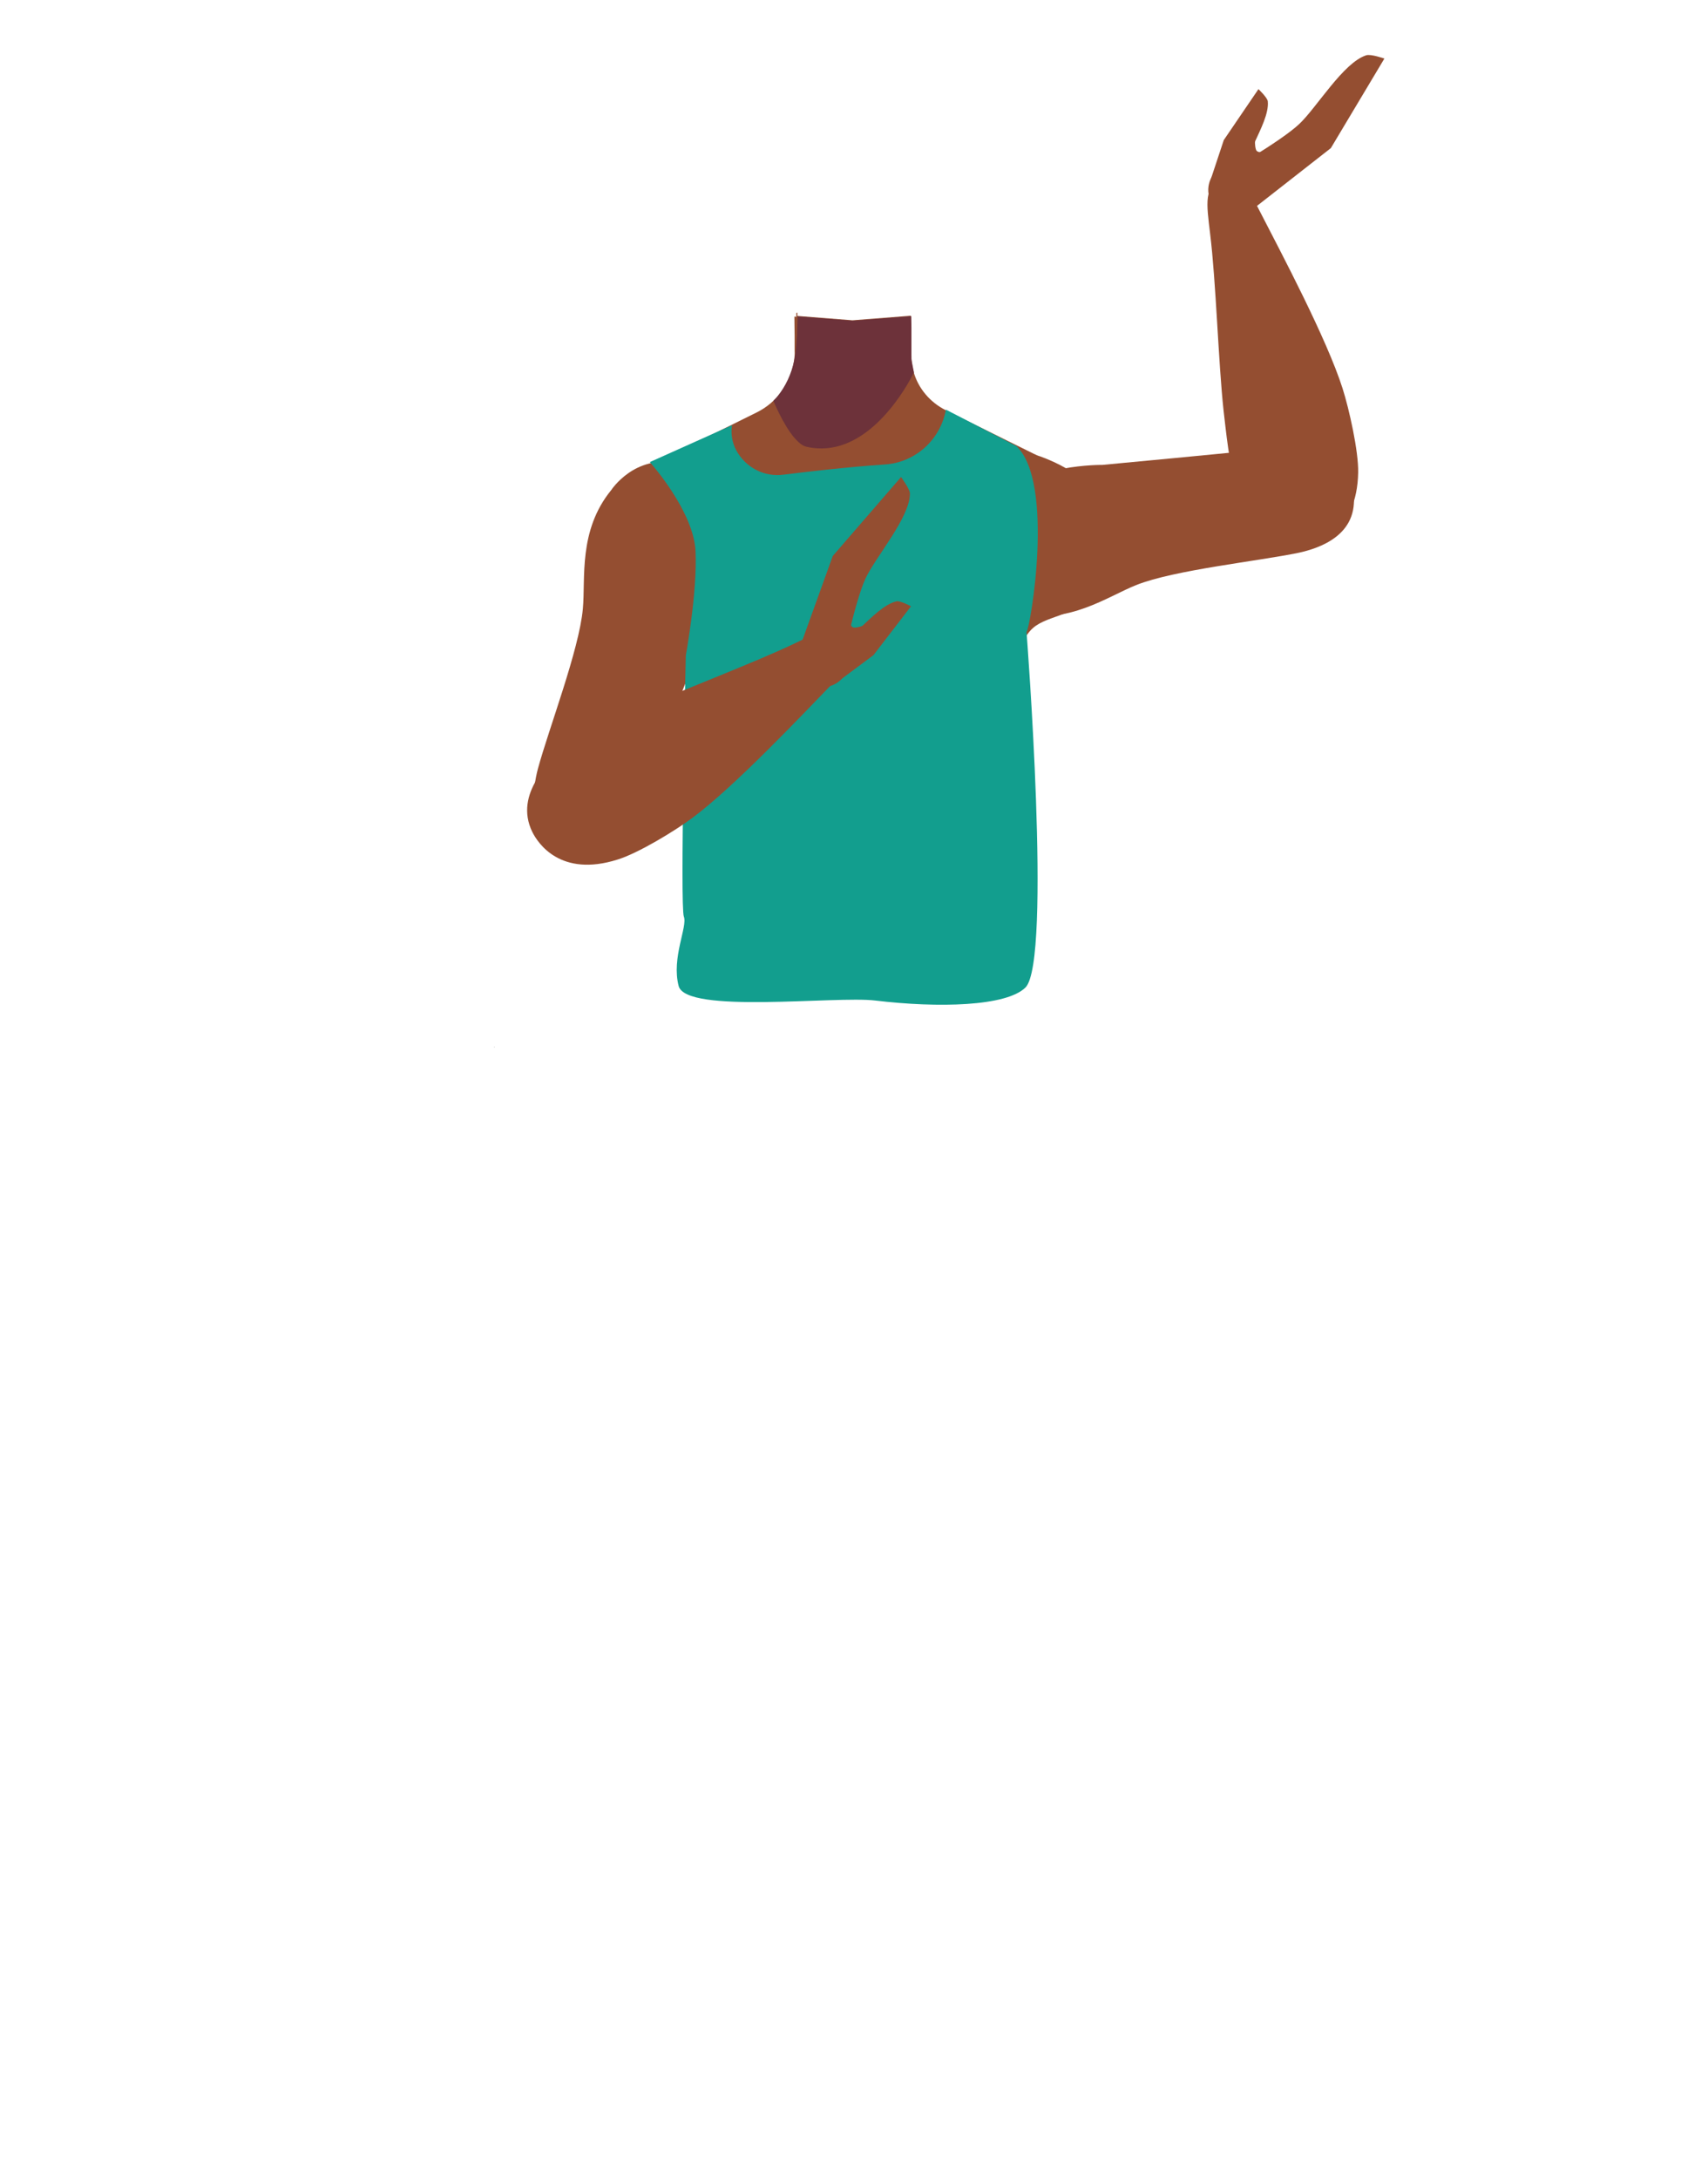 <?xml version="1.0" encoding="utf-8"?>
<!-- Generator: Adobe Illustrator 26.0.1, SVG Export Plug-In . SVG Version: 6.00 Build 0)  -->
<svg version="1.1" id="Calque_1" xmlns="http://www.w3.org/2000/svg" xmlns:xlink="http://www.w3.org/1999/xlink" x="0px" y="0px"
	 viewBox="0 0 788 1005" style="enable-background:new 0 0 788 1005;" xml:space="preserve">
<style type="text/css">
	.st0{fill:#944E31;}
	.st1{fill:#6D323A;}
	.st2{fill:#A37636;}
	.st3{fill:#129E8E;}
</style>
<polygon points="228,482.9 228.1,482.9 228,482.8 "/>
<polygon points="228.1,482.9 228.2,482.9 228.2,482.8 "/>
<polygon points="228,482.9 228.1,482.9 228,482.8 "/>
<polygon points="228.1,482.9 228.2,482.9 228.2,482.8 "/>
<path class="st0" d="M513.5,247.2c-0.4,25.7-12,31.9-22.8,35.9l0,0c-5.3,2-10.5,3.4-14,6.4c-1.4,1.2-2.6,2.7-3.5,4.3
	c-8.3,14.5-22.1,73.8-26.5,72.8c-12.5-2.9-27-34.7-37.8-41.7c-6.3-4.1-23.6-3.6-30.2,0c-11.3,6.2-22.3,34.9-34.8,37.7
	c-4.4,1-13.4-5.2-15.8-9.1c-5.9-9.3-6-29.8-9.1-45.6c-0.5-2.9-1.3-5.7-2.2-8.4c-1.4-4.2-3.3-7.7-5.9-9.9
	c-10.6-9.1-36.2-3.9-36.9-42.3c-0.3-17.5,15-28.1,25.4-33.3l0,0l0.6-0.3c2.9-1.4,5.9-2.6,8.9-3.6l20.4-10.1l0,0l19.8-9.8
	c9.5-4.7,16-13.8,17.3-24.3c0.2-1.4,0.3-2.8,0.2-4.2l0-7l-0.1-8.7l0.8,0.1h0.5l25.4,2l26.9-2.1h0.1l0.1,5.2v3.5l0.1,6.1v3.2
	c0,0.3,0,0.7,0,1l0,0c0,0.6,0.1,1.3,0.2,1.9c0.2,1.5,0.5,3.1,0.9,4.6c2.2,7.7,7.6,14,14.7,17.6l40.6,20.1c1,0.5,2.1,1,3.2,1.3
	c4.1,1.5,8.1,3.3,11.9,5.5C501.9,221.6,513.8,231.7,513.5,247.2z"/>
<path class="st0" d="M421.2,202.4l-9.7,11.4l-17.8,21.1l-15-18l-12.2-14.5v-0.5l0.7-41.1l0.1-6.4l0.1-8.7v-1.4l0.5-0.1
	c0,0.5,0,1,0,1.5l25.4,2l26.9-2.1l0.1,8.6v0.1l0.1,6.1l0.1,4.2l0,0v1.3l0.1,7.5L421.2,202.4z"/>
<path class="st1" d="M421.7,171.6c0,0-0.3,0.7-1,2c-4.3,8.1-22.4,38.5-48.7,32.4c-1.8-0.4-3.7-2-5.5-4.1c-5.3-6.2-9.7-17.1-9.7-17.1
	c0.6-0.6,1.3-1.3,1.8-1.9c3.9-4.8,6.5-10.5,7.8-16.6c0-0.2,0.1-0.4,0.1-0.6c0.3-1.4,0.5-3,0.7-4.8s0.3-4.1,0.5-6.4
	c0.1-2.7,0.2-5.7,0.3-8.6l25.4,2l26.9-2.1h0.1l0.1,5.2v3.5l0,10.9l0.1,0.8l0.1,0.7l0.9,4.6L421.7,171.6z"/>
<path class="st0" d="M454.6,230.9c21.8-17.1,53.9-16.5,53.9-16.5s62-5.8,82.6-8c9.7-1.1,30-3.6,33.3,20.6l0,0
	c2.7,19.9-16,25.9-25.2,27.9c-18.7,3.9-57.4,7.9-75,14.9c-13.1,5.2-31.2,18.4-54.7,13.2c0,0-19.7-2.1-24.8-21.5l-0.2-0.8
	C441.6,249.6,445.6,237.9,454.6,230.9L454.6,230.9z"/>
<path class="st0" d="M602.1,251c-19.7,2.6-29-19.2-31.9-27.3s-4.7-25.8-5.7-34.4c-2.4-22.2-3.5-59.8-6.2-81.5
	c-1.7-14.3-3-21.8,5.8-25.3c8-3.2,14.3,9.4,16.8,14.3c10.4,20.2,31.2,59.4,38.5,82.3c3,9.4,7.4,28.9,7.2,38.8
	C626.1,245.4,607.8,250.3,602.1,251z"/>
<path class="st0" d="M335.2,236.4c5.3,27.2-9.8,55.5-9.8,55.5s-23,57.9-30.4,77.3c-3.5,9.1-10.4,28.3-33.4,20.3l0,0
	c-19-6.6-15.8-26.1-13.4-35.1c5-18.4,19-54.8,20.7-73.6c1.3-14-2.2-36.1,13.1-54.8c0,0,10.8-16.6,30.4-12.3l0.8,0.2
	C324.4,216.4,333,225.2,335.2,236.4L335.2,236.4z"/>
<polygon class="st2" points="314.4,454.7 315.9,432.2 468.5,427.6 467.5,455.5 "/>
<path class="st0" d="M558.1,84.2l6.5-19.6l16-23.5c0,0,4.1,3.9,4.3,5.6c0.6,5.5-3.5,13.3-5.8,18.4c-0.3,0.7,0.1,4,0.7,4.5
	c2.3,2,7.5-1.7,7.5-1.7l-12.5,16.4L558.1,84.2z"/>
<path class="st0" d="M563.8,80.7l14.4,15.6l35.8-28L638.7,27c0,0-6.3-2.2-8.4-1.5c-10.6,3.4-22.8,24.1-30.9,31.7
	C590.7,65.4,563.8,80.7,563.8,80.7z"/>
<ellipse transform="matrix(0.426 -0.905 0.905 0.426 247.383 565.819)" class="st0" cx="569.7" cy="87.9" rx="12.1" ry="12.2"/>
<path class="st3" d="M299.8,213.1c0,0,20.2,22.4,21.1,41.1s-4.5,48.1-4.5,48.1s-2.7,115.8-0.9,120.4s-5.8,19-2.4,32
	s72.5,4.5,90.7,6.7c29.2,3.5,60.5,2.7,69.3-6c12.3-12.2,0.5-164,0.5-164c1.8-1.9,13.1-69-4.7-85.7l-32.5-16.8l0,0
	c-2.5,13.9-14.1,24.4-28.2,25.3c-17.7,1.2-36.3,3.4-46.7,4.7c-8.9,1.2-17.5-3.3-21.8-11.2c-1.9-3.5-2.6-7.6-2-11.6L299.8,213.1z"/>
<path class="st0" d="M245.6,383.7c-8.8-17.9,8.9-33.6,15.6-38.9s22.9-12.8,30.8-16.4c20.3-9.4,55.6-22.5,75.3-32
	c13-6.2,19.6-9.9,25.8-2.6c5.6,6.6-4.3,16.6-8.1,20.5c-15.8,16.3-46.3,48.6-65.6,62.9c-7.9,5.9-25,16.3-34.5,19.2
	C258.6,404.7,248.2,388.9,245.6,383.7z"/>
<path class="st0" d="M386.5,314.4l16.5-12.3l17.3-22.5c0,0-5-2.7-6.7-2.3c-5.4,1.2-11.6,7.5-15.6,11.2c-0.5,0.5-3.9,1.2-4.5,0.8
	c-2.6-1.5-0.8-7.7-0.8-7.7l-11.7,17L386.5,314.4z"/>
<path class="st0" d="M388.1,308l-19.3-8.9l15.4-42.7l31.5-36.4c0,0,4,5.4,4.1,7.5c0.1,11.1-15.8,29.2-20.5,39.3
	C394.3,277.6,388.1,308,388.1,308z"/>
<ellipse transform="matrix(0.727 -0.687 0.687 0.727 -105.576 343.988)" class="st0" cx="379.4" cy="304.6" rx="12.1" ry="12.1"/>
</svg>
